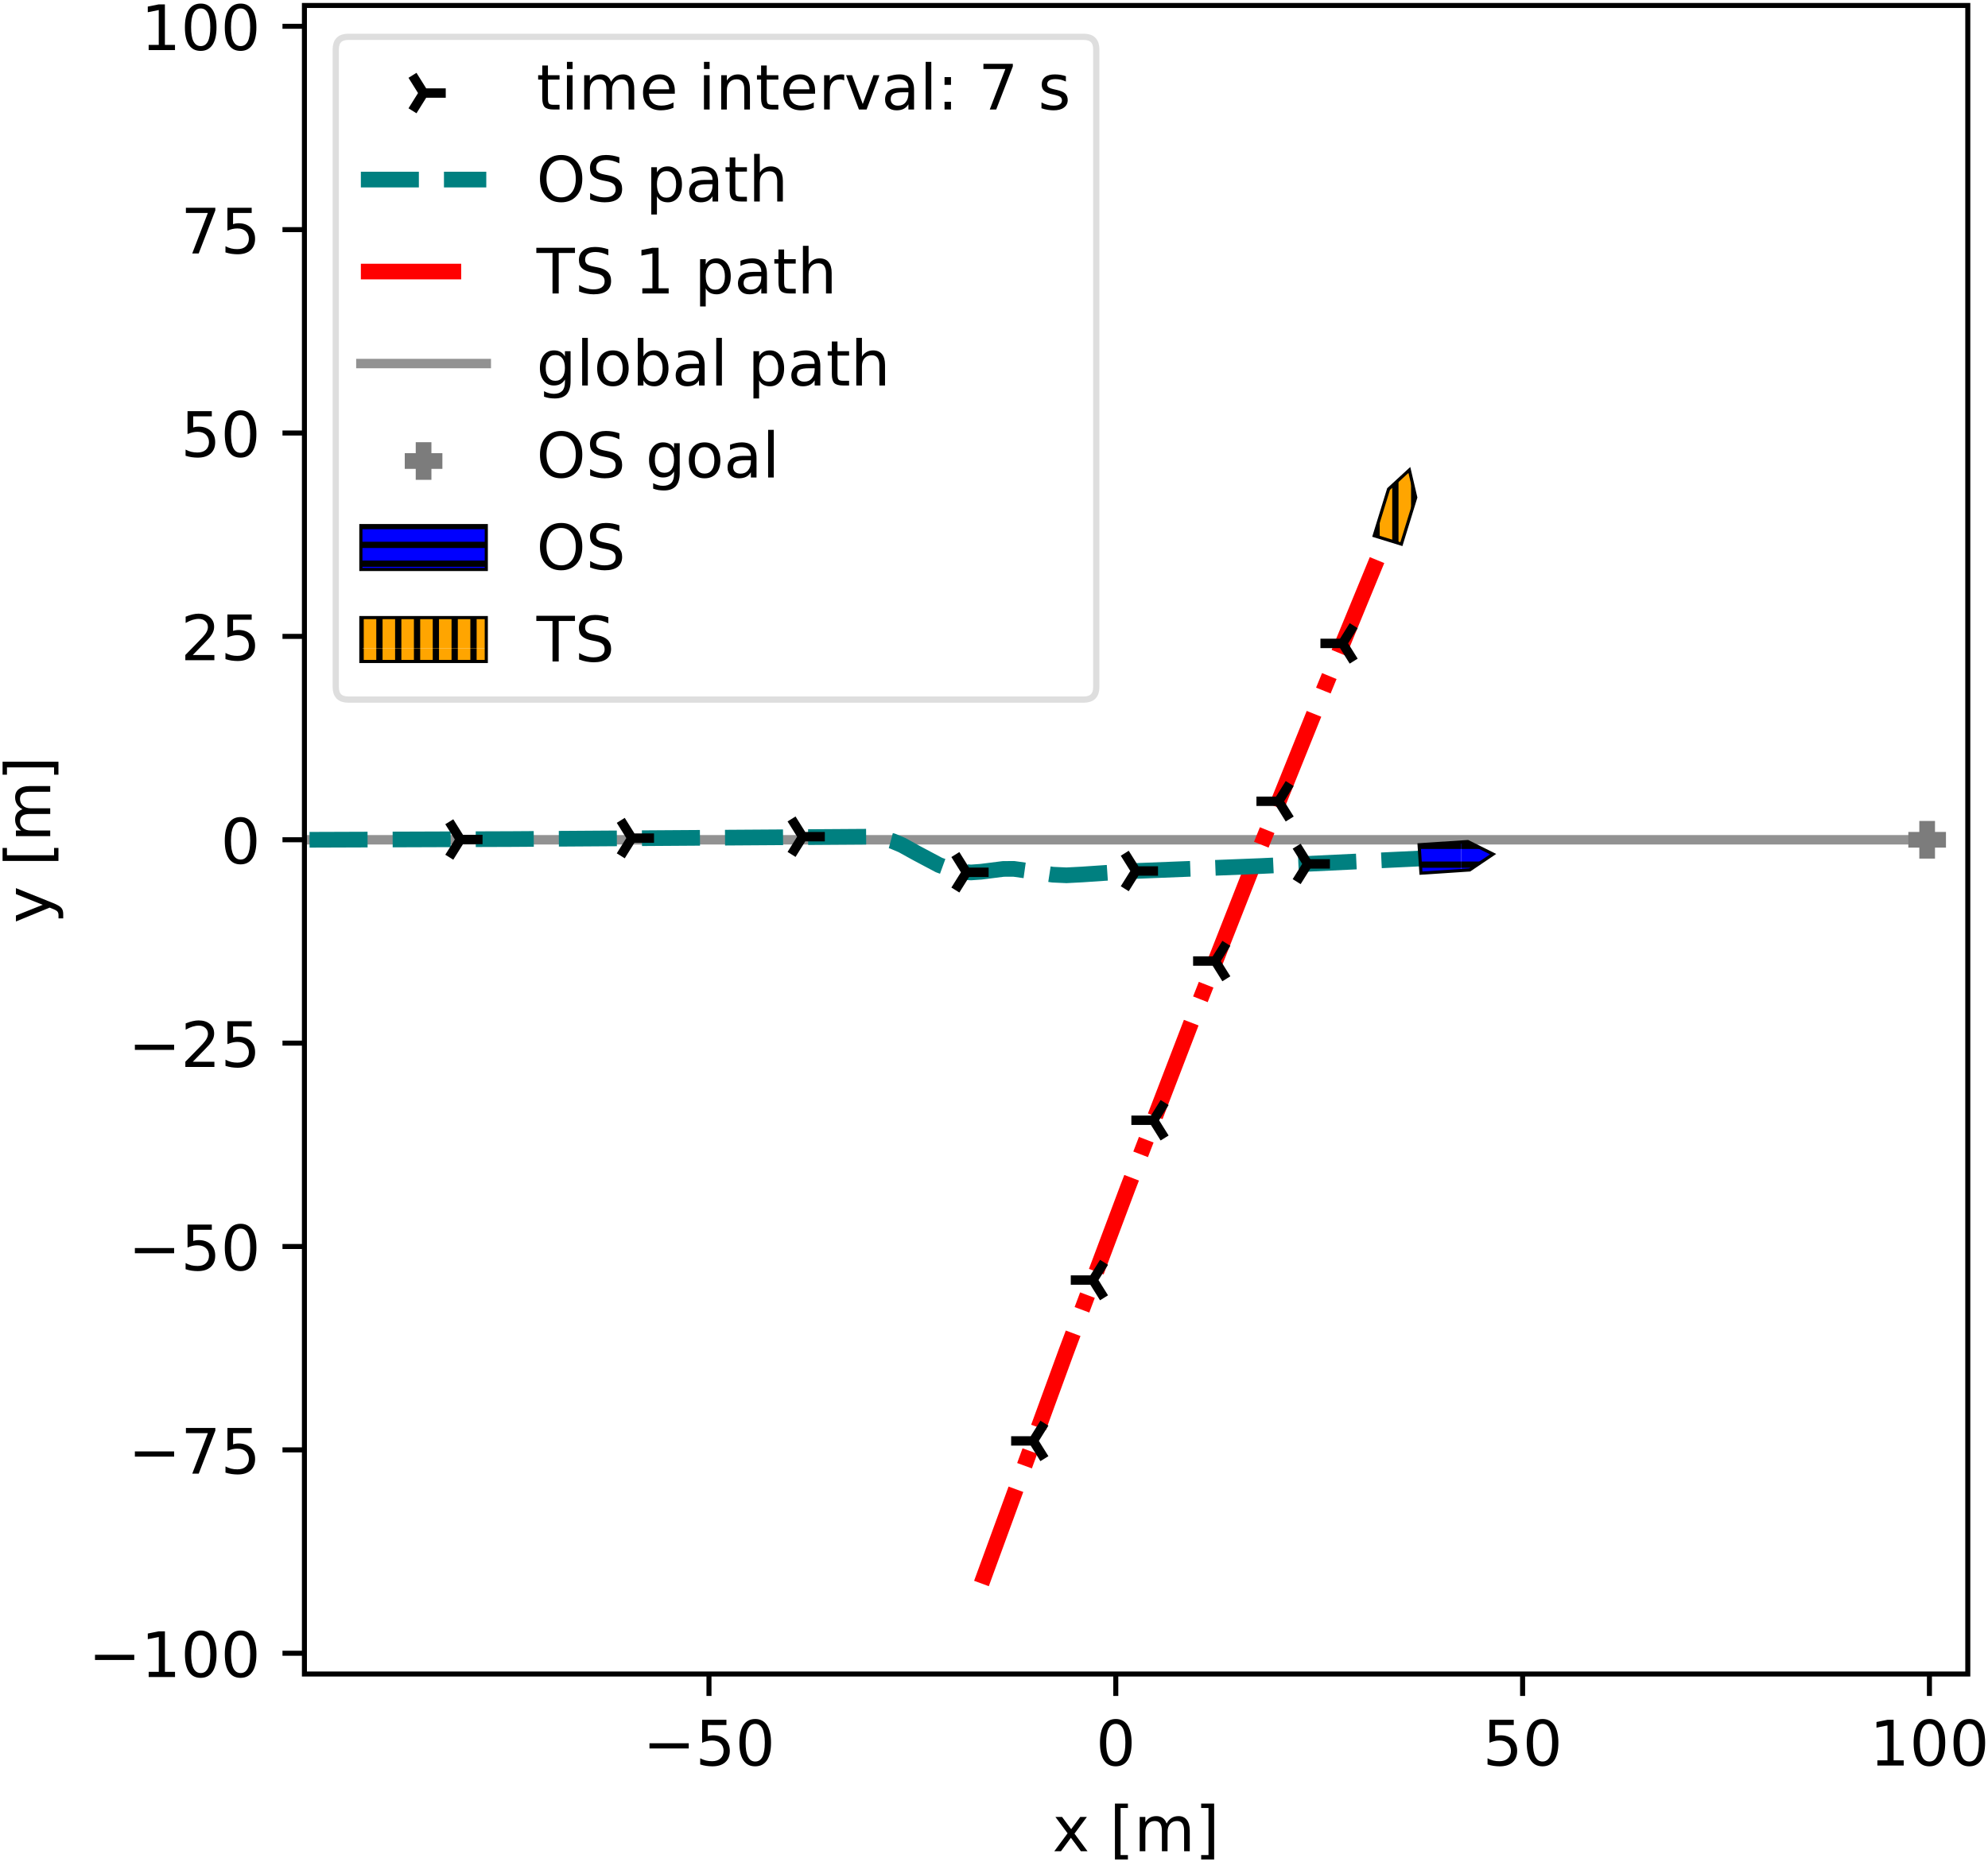 <svg xmlns="http://www.w3.org/2000/svg" xmlns:xlink="http://www.w3.org/1999/xlink" width="317pt" height="396" viewBox="0 0 317 297"><clipPath id="a"><path transform="matrix(1 0 0 -1 -55 305)" d="M0 0h460.8v345.6H0z"/></clipPath><g clip-path="url(#a)"><path d="M-55 305h460.8V-40.6H-55z" fill="#fff"/><path d="M48.542 266.984h265.236V.872H48.542z" fill="#fff"/><clipPath id="b"><path transform="matrix(1 0 0 -1 -55 305)" d="M103.542 38.016h265.236v266.112H103.542z"/></clipPath><g clip-path="url(#b)"><path stroke-width="1.5" stroke-linecap="square" stroke-linejoin="round" fill="none" stroke="#929292" d="m49.362 133.935 257.935.001"/></g><clipPath id="c"><path transform="matrix(1 0 0 -1 -55 305)" d="M103.542 38.016h265.236v266.112H103.542z"/></clipPath><g clip-path="url(#c)"><path stroke-width="2.5" stroke-dasharray="16,4,2.5,4" stroke-linejoin="round" fill="none" stroke="red" d="m156.5 252.547.037-.101 13.442-36.768 9.823-26.166 10.302-26.813 10.288-26.162 10.752-26.713 10.517-25.565.777-1.868"/></g><clipPath id="d"><path transform="matrix(1 0 0 -1 -55 305)" d="M103.542 38.016h265.236v266.112H103.542z"/></clipPath><g clip-path="url(#d)"><path stroke-width="2.5" stroke-dasharray="9.25,4" stroke-linejoin="round" fill="none" stroke="teal" d="m49.362 133.935 32.087-.113 57.188-.38 2.142.29 1.581.426 1.485.63 2.318 1.282 3.566 1.892 1.91.695 1.655.373 1.543.116 1.596-.114 3.561-.45 1.677-.006 1.832.257 4.366.668 2.183.099 2.489-.129 7.945-.539 20.632-.813 29.199-1.383"/></g><clipPath id="e"><path transform="matrix(1 0 0 -1 -55 305)" d="M103.542 38.016h265.236v266.112H103.542z"/></clipPath><g clip-path="url(#e)"><clipPath id="f"><path transform="matrix(1 0 0 -1 73.408 133.888)" d="M-9.268-10.328h20.304v20.656H-9.268z"/></clipPath><g clip-path="url(#f)"><path d="M73.408 133.888h3.536m-3.536 0-1.767-2.828m1.767 2.828-1.767 2.828"/><path stroke-width="1.5" stroke-linejoin="round" fill="none" stroke="#000" d="M73.408 133.888h3.536m-3.536 0-1.767-2.828m1.767 2.828-1.767 2.828"/></g><clipPath id="g"><path transform="matrix(1 0 0 -1 100.751 133.666)" d="M-9.268-10.328h20.304v20.656H-9.268z"/></clipPath><g clip-path="url(#g)"><path d="M100.751 133.666h3.536m-3.536 0-1.768-2.829m1.768 2.829-1.768 2.828"/><path stroke-width="1.5" stroke-linejoin="round" fill="none" stroke="#000" d="M100.751 133.666h3.536m-3.536 0-1.768-2.829m1.768 2.829-1.768 2.828"/></g><clipPath id="h"><path transform="matrix(1 0 0 -1 127.987 133.442)" d="M-9.268-10.328h20.304v20.656H-9.268z"/></clipPath><g clip-path="url(#h)"><path d="M127.987 133.442h3.535m-3.535 0-1.768-2.829m1.768 2.829-1.768 2.828"/><path stroke-width="1.5" stroke-linejoin="round" fill="none" stroke="#000" d="M127.987 133.442h3.535m-3.535 0-1.768-2.829m1.768 2.829-1.768 2.828"/></g><clipPath id="i"><path transform="matrix(1 0 0 -1 154.107 139.12)" d="M-9.268-10.328h20.304v20.656H-9.268z"/></clipPath><g clip-path="url(#i)"><path d="M154.107 139.12h3.535m-3.535 0-1.768-2.83m1.768 2.83-1.768 2.828"/><path stroke-width="1.5" stroke-linejoin="round" fill="none" stroke="#000" d="M154.107 139.12h3.535m-3.535 0-1.768-2.83m1.768 2.83-1.768 2.828"/></g><clipPath id="j"><path transform="matrix(1 0 0 -1 181.117 138.912)" d="M-9.268-10.328h20.304v20.656H-9.268z"/></clipPath><g clip-path="url(#j)"><path d="M181.117 138.912h3.536m-3.536 0-1.768-2.829m1.768 2.829-1.768 2.828"/><path stroke-width="1.5" stroke-linejoin="round" fill="none" stroke="#000" d="M181.117 138.912h3.536m-3.536 0-1.768-2.829m1.768 2.829-1.768 2.828"/></g><clipPath id="k"><path transform="matrix(1 0 0 -1 208.529 137.781)" d="M-9.268-10.328h20.304v20.656H-9.268z"/></clipPath><g clip-path="url(#k)"><path d="M208.529 137.781h3.535m-3.535 0-1.768-2.828m1.768 2.828-1.768 2.828"/><path stroke-width="1.5" stroke-linejoin="round" fill="none" stroke="#000" d="M208.529 137.781h3.535m-3.535 0-1.768-2.828m1.768 2.828-1.768 2.828"/></g></g><clipPath id="l"><path transform="matrix(1 0 0 -1 -55 305)" d="M103.542 38.016h265.236v266.112H103.542z"/></clipPath><g clip-path="url(#l)"><clipPath id="m"><path transform="matrix(1 0 0 -1 164.77 229.808)" d="M-11.036-10.328H9.268v20.656h-20.304z"/></clipPath><g clip-path="url(#m)"><path d="M164.77 229.808h-3.536m3.536 0 1.767 2.829m-1.767-2.829 1.767-2.828"/><path stroke-width="1.5" stroke-linejoin="round" fill="none" stroke="#000" d="M164.77 229.808h-3.536m3.536 0 1.767 2.829m-1.767-2.829 1.767-2.828"/></g><clipPath id="n"><path transform="matrix(1 0 0 -1 174.277 204.154)" d="M-11.036-10.328H9.268v20.656h-20.304z"/></clipPath><g clip-path="url(#n)"><path d="M174.277 204.154h-3.535m3.535 0 1.768 2.828m-1.768-2.828 1.768-2.829"/><path stroke-width="1.5" stroke-linejoin="round" fill="none" stroke="#000" d="M174.277 204.154h-3.535m3.535 0 1.768 2.828m-1.768-2.828 1.768-2.829"/></g><clipPath id="o"><path transform="matrix(1 0 0 -1 183.94 178.667)" d="M-11.036-10.328H9.268v20.656h-20.304z"/></clipPath><g clip-path="url(#o)"><path d="M183.94 178.667h-3.536m3.536 0 1.767 2.828m-1.767-2.828 1.767-2.828"/><path stroke-width="1.5" stroke-linejoin="round" fill="none" stroke="#000" d="M183.94 178.667h-3.536m3.536 0 1.767 2.828m-1.767-2.828 1.767-2.828"/></g><clipPath id="p"><path transform="matrix(1 0 0 -1 193.783 153.276)" d="M-11.036-10.328H9.268v20.656h-20.304z"/></clipPath><g clip-path="url(#p)"><path d="M193.783 153.276h-3.536m3.536 0 1.767 2.828m-1.767-2.828 1.767-2.828"/><path stroke-width="1.5" stroke-linejoin="round" fill="none" stroke="#000" d="M193.783 153.276h-3.536m3.536 0 1.767 2.828m-1.767-2.828 1.767-2.828"/></g><clipPath id="q"><path transform="matrix(1 0 0 -1 203.885 127.793)" d="M-11.036-10.328H9.268v20.656h-20.304z"/></clipPath><g clip-path="url(#q)"><path d="M203.885 127.793h-3.536m3.536 0 1.768 2.828m-1.768-2.828 1.768-2.829"/><path stroke-width="1.5" stroke-linejoin="round" fill="none" stroke="#000" d="M203.885 127.793h-3.536m3.536 0 1.768 2.828m-1.768-2.828 1.768-2.829"/></g><clipPath id="r"><path transform="matrix(1 0 0 -1 214.087 102.614)" d="M-11.036-10.328H9.268v20.656h-20.304z"/></clipPath><g clip-path="url(#r)"><path d="M214.087 102.614h-3.536m3.536 0 1.767 2.829m-1.767-2.829 1.767-2.828"/><path stroke-width="1.5" stroke-linejoin="round" fill="none" stroke="#000" d="M214.087 102.614h-3.536m3.536 0 1.767 2.829m-1.767-2.829 1.767-2.828"/></g></g><clipPath id="s"><path transform="matrix(1 0 0 -1 -55 305)" d="M103.542 38.016h265.236v266.112H103.542z"/></clipPath><g clip-path="url(#s)"><path d="M304.297 133.936h6m-3 3v-6" fill="#7c7c7c"/><path stroke-width="2.5" stroke-linejoin="round" fill="none" stroke="#7c7c7c" d="M304.297 133.936h6m-3 3v-6"/></g><clipPath id="t"><path transform="matrix(1 0 0 -1 -55 305)" d="M103.542 38.016h265.236v266.112H103.542z"/></clipPath><g clip-path="url(#t)"><clipPath id="u"><path transform="matrix(1 0 0 -1 -55 305)" d="m281.284 170.275.298-4.532 7.767.51 3.735 2.52-4.032 2.01z"/></clipPath><g clip-path="url(#u)"><path d="M161 175.4h72v-72h-72zM161 173.9h72m-72-3h72m-72-3h72m-72-3h72m-72-3h72m-72-3h72m-72-3h72m-72-3h72m-72-3h72m-72-3h72m-72-3h72m-72-3h72m-72-3h72m-72-3h72m-72-3h72m-72-3h72m-72-3h72m-72-3h72m-72-3h72m-72-3h72m-72-3h72m-72-3h72m-72-3h72m-72-3h72" fill="#00f"/><path stroke-miterlimit="10" fill="none" stroke="#000" d="M161 173.9h72m-72-3h72m-72-3h72m-72-3h72m-72-3h72m-72-3h72m-72-3h72m-72-3h72m-72-3h72m-72-3h72m-72-3h72m-72-3h72m-72-3h72m-72-3h72m-72-3h72m-72-3h72m-72-3h72m-72-3h72m-72-3h72m-72-3h72m-72-3h72m-72-3h72m-72-3h72m-72-3h72"/><path d="M233 175.4h72v-72h-72zM233 173.9h72m-72-3h72m-72-3h72m-72-3h72m-72-3h72m-72-3h72m-72-3h72m-72-3h72m-72-3h72m-72-3h72m-72-3h72m-72-3h72m-72-3h72m-72-3h72m-72-3h72m-72-3h72m-72-3h72m-72-3h72m-72-3h72m-72-3h72m-72-3h72m-72-3h72m-72-3h72m-72-3h72" fill="#00f"/><path stroke-miterlimit="10" fill="none" stroke="#000" d="M233 173.9h72m-72-3h72m-72-3h72m-72-3h72m-72-3h72m-72-3h72m-72-3h72m-72-3h72m-72-3h72m-72-3h72m-72-3h72m-72-3h72m-72-3h72m-72-3h72m-72-3h72m-72-3h72m-72-3h72m-72-3h72m-72-3h72m-72-3h72m-72-3h72m-72-3h72m-72-3h72m-72-3h72"/></g><path stroke-width=".5" stroke-miterlimit="10" fill="none" stroke="#000" d="m226.284 134.725.298 4.532 7.767-.51 3.735-2.52-4.032-2.01z"/></g><clipPath id="v"><path transform="matrix(1 0 0 -1 -55 305)" d="M103.542 38.016h265.236v266.112H103.542z"/></clipPath><g clip-path="url(#v)"><clipPath id="w"><path transform="matrix(1 0 0 -1 -55 305)" d="m274.121 219.559 4.34-1.339 2.294 7.438-1.022 4.389-3.317-3.05z"/></clipPath><g clip-path="url(#w)"><path d="M161 103.4h72v-72h-72zM162.5 103.4v-72m3 72v-72m3 72v-72m3 72v-72m3 72v-72m3 72v-72m3 72v-72m3 72v-72m3 72v-72m3 72v-72m3 72v-72m3 72v-72m3 72v-72m3 72v-72m3 72v-72m3 72v-72m3 72v-72m3 72v-72m3 72v-72m3 72v-72m3 72v-72m3 72v-72m3 72v-72m3 72v-72" fill="orange"/><path stroke-miterlimit="10" fill="none" stroke="#000" d="M162.5 103.4v-72m3 72v-72m3 72v-72m3 72v-72m3 72v-72m3 72v-72m3 72v-72m3 72v-72m3 72v-72m3 72v-72m3 72v-72m3 72v-72m3 72v-72m3 72v-72m3 72v-72m3 72v-72m3 72v-72m3 72v-72m3 72v-72m3 72v-72m3 72v-72m3 72v-72m3 72v-72m3 72v-72"/></g><path stroke-width=".5" stroke-miterlimit="10" fill="none" stroke="#000" d="m219.121 85.441 4.34 1.339 2.294-7.438-1.022-4.389-3.317 3.05z"/></g><path stroke-width=".8" stroke-linejoin="round" fill="none" stroke="#000" d="M113.051 266.984v3.5"/><symbol id="x"><path transform="matrix(.001 0 0 .001 -.077 .013)" d="M108 729h387v-83H198V467c14 5 29 9 43 11s29 4 43 4c81 0 145-23 193-67 48-45 72-105 72-181 0-79-25-140-74-183S357-13 269-13c-31 0-62 3-94 7-32 5-64 12-98 23v99c29-16 59-28 91-36 31-8 64-11 99-11 56 0 101 14 134 44 32 30 49 70 49 121 0 50-17 90-49 120-33 30-78 45-134 45-26 0-53-3-79-9s-53-15-80-27v366z"/></symbol><symbol id="y"><path transform="matrix(.001 0 0 .001 -.066 .013)" d="M318 664c-51 0-89-25-115-75s-38-125-38-225 12-175 38-225 64-75 115-75 89 25 115 75c25 50 38 125 38 225s-13 175-38 225c-26 50-64 75-115 75zm0 78c81 0 143-33 187-97 43-65 65-159 65-281 0-123-22-217-65-281-44-64-106-96-188-96S173 19 130 83 66 241 66 364c0 122 21 216 64 281 43 64 106 97 188 97z"/></symbol><use xlink:href="#x" transform="matrix(10 0 0 -10 111.653 281.708)"/><use xlink:href="#y" transform="matrix(10 0 0 -10 117.903 281.708)"/><clipPath id="z"><path transform="matrix(.01 0 0 -.01 102.504 281.578)" d="M-1021-463h2815v1696h-2815z"/></clipPath><g clip-path="url(#z)"><path d="M103.564 278.028h6.26v.83h-6.26v-.83z"/></g><path stroke-width=".8" stroke-linejoin="round" fill="none" stroke="#000" d="M177.92 266.984v3.5"/><use xlink:href="#y" transform="matrix(10 0 0 -10 175.4 281.708)"/><path stroke-width=".8" stroke-linejoin="round" fill="none" stroke="#000" d="M242.79 266.984v3.5"/><use xlink:href="#x" transform="matrix(10 0 0 -10 237.2 281.708)"/><use xlink:href="#y" transform="matrix(10 0 0 -10 243.45 281.708)"/><path stroke-width=".8" stroke-linejoin="round" fill="none" stroke="#000" d="M307.66 266.984v3.5"/><symbol id="A"><path transform="translate(-.11) scale(.001)" d="M124 83h161v556l-175-35v90l174 35h99V83h161V0H124v83z"/></symbol><use xlink:href="#A" transform="matrix(10 0 0 -10 299.22 281.578)"/><use xlink:href="#y" transform="matrix(10 0 0 -10 305.14 281.708)"/><use xlink:href="#y" transform="matrix(10 0 0 -10 311.5 281.708)"/><symbol id="B"><path transform="translate(-.029) scale(.001)" d="M549 547 351 281 559 0H453L294 215 135 0H29l212 286L47 547h106l145-195 145 195h106z"/></symbol><symbol id="D"><path transform="matrix(.001 0 0 .001 -.086 .131)" d="M86 760h207v-70H176V-61h117v-70H86v891z"/></symbol><symbol id="E"><path transform="translate(-.091) scale(.001)" d="M520 442c22 40 49 69 80 89 31 19 68 29 111 29 56 0 100-20 131-60s47-97 47-170V0h-90v327c0 52-10 91-28 117-19 25-47 38-85 38-47 0-84-16-111-47s-40-73-40-126V0h-90v327c0 52-10 91-28 117-19 25-48 38-86 38-46 0-83-16-110-47s-40-73-40-126V0H91v547h90v-85c20 33 45 58 74 74 28 16 62 24 102 24s73-10 101-30 48-50 62-88z"/></symbol><symbol id="F"><path transform="matrix(.001 0 0 .001 -.097 .131)" d="M304 760v-891H97v70h117v751H97v70h207z"/></symbol><use xlink:href="#B" transform="matrix(10 0 0 -10 168.114 295.25)"/><use xlink:href="#C" transform="matrix(10 0 0 -10 173.744 295.25)"/><use xlink:href="#D" transform="matrix(10 0 0 -10 177.784 296.56)"/><use xlink:href="#E" transform="matrix(10 0 0 -10 181.734 295.25)"/><use xlink:href="#F" transform="matrix(10 0 0 -10 191.534 296.56)"/><path stroke-width=".8" stroke-linejoin="round" fill="none" stroke="#000" d="M48.542 263.67h-3.5"/><use xlink:href="#A" transform="matrix(10 0 0 -10 23.568 267.467)"/><use xlink:href="#y" transform="matrix(10 0 0 -10 29.488 267.597)"/><use xlink:href="#y" transform="matrix(10 0 0 -10 35.848 267.597)"/><clipPath id="G"><path transform="matrix(.01 0 0 -.01 14.089 267.467)" d="M-1021-463h2815v1696h-2815z"/></clipPath><g clip-path="url(#G)"><path d="M15.149 263.917h6.26v.83h-6.26v-.83z"/></g><path stroke-width=".8" stroke-linejoin="round" fill="none" stroke="#000" d="M48.542 231.235h-3.5"/><symbol id="H"><path transform="translate(-.082) scale(.001)" d="M82 729h469v-42L286 0H183l249 646H82v83z"/></symbol><use xlink:href="#H" transform="matrix(10 0 0 -10 29.647 235.032)"/><use xlink:href="#x" transform="matrix(10 0 0 -10 35.957 235.162)"/><clipPath id="I"><path transform="matrix(.01 0 0 -.01 20.448 235.032)" d="M-1021-463h2815v1696h-2815z"/></clipPath><g clip-path="url(#I)"><path d="M21.508 231.482h6.26v.83h-6.26v-.83z"/></g><path stroke-width=".8" stroke-linejoin="round" fill="none" stroke="#000" d="M48.542 198.8h-3.5"/><use xlink:href="#x" transform="matrix(10 0 0 -10 29.597 202.727)"/><use xlink:href="#y" transform="matrix(10 0 0 -10 35.847 202.727)"/><clipPath id="J"><path transform="matrix(.01 0 0 -.01 20.448 202.597)" d="M-1021-463h2815v1696h-2815z"/></clipPath><g clip-path="url(#J)"><path d="M21.508 199.047h6.26v.83h-6.26v-.83z"/></g><path stroke-width=".8" stroke-linejoin="round" fill="none" stroke="#000" d="M48.542 166.366h-3.5"/><symbol id="K"><path transform="translate(-.073) scale(.001)" d="M192 83h344V0H73v83c37 38 88 90 153 156 64 65 105 107 122 126 32 35 54 65 66 90 12 24 19 49 19 73 0 38-14 70-41 94s-62 37-106 37c-31 0-64-6-98-16-34-11-71-27-110-49v100c40 16 77 28 111 36s66 12 95 12c75 0 135-19 180-57s68-88 68-151c0-30-6-59-17-85-11-27-31-59-61-95-8-10-34-37-78-82S271 164 192 83z"/></symbol><use xlink:href="#K" transform="matrix(10 0 0 -10 29.557 170.163)"/><use xlink:href="#x" transform="matrix(10 0 0 -10 35.957 170.293)"/><clipPath id="L"><path transform="matrix(.01 0 0 -.01 20.448 170.163)" d="M-1021-463h2815v1696h-2815z"/></clipPath><g clip-path="url(#L)"><path d="M21.508 166.613h6.26v.83h-6.26v-.83z"/></g><path stroke-width=".8" stroke-linejoin="round" fill="none" stroke="#000" d="M48.542 133.931h-3.5"/><use xlink:href="#y" transform="matrix(10 0 0 -10 35.843 137.858)"/><path stroke-width=".8" stroke-linejoin="round" fill="none" stroke="#000" d="M48.542 101.496h-3.5"/><use xlink:href="#K" transform="matrix(10 0 0 -10 29.553 105.293)"/><use xlink:href="#x" transform="matrix(10 0 0 -10 35.953 105.423)"/><path stroke-width=".8" stroke-linejoin="round" fill="none" stroke="#000" d="M48.542 69.062h-3.5"/><use xlink:href="#x" transform="matrix(10 0 0 -10 29.593 72.989)"/><use xlink:href="#y" transform="matrix(10 0 0 -10 35.843 72.989)"/><path stroke-width=".8" stroke-linejoin="round" fill="none" stroke="#000" d="M48.542 36.627h-3.5"/><use xlink:href="#H" transform="matrix(10 0 0 -10 29.643 40.424)"/><use xlink:href="#x" transform="matrix(10 0 0 -10 35.953 40.554)"/><path stroke-width=".8" stroke-linejoin="round" fill="none" stroke="#000" d="M48.542 4.192h-3.5"/><use xlink:href="#A" transform="matrix(10 0 0 -10 23.564 7.99)"/><use xlink:href="#y" transform="matrix(10 0 0 -10 29.484 8.12)"/><use xlink:href="#y" transform="matrix(10 0 0 -10 35.844 8.12)"/><symbol id="M"><path transform="matrix(.001 0 0 .001 -.03 .207)" d="M322-50c-26-64-51-107-75-127s-56-30-96-30H79v75h53c24 0 43 6 57 18s29 39 46 83l16 40L30 547h95l171-428 171 428h95L322-50z"/></symbol><use xlink:href="#M" transform="matrix(0 -10 -10 0 10.08 146.964)"/><use xlink:href="#C" transform="matrix(0 -10 -10 0 8.01 141.344)"/><use xlink:href="#D" transform="matrix(0 -10 -10 0 9.32 137.304)"/><use xlink:href="#E" transform="matrix(0 -10 -10 0 8.01 133.354)"/><use xlink:href="#F" transform="matrix(0 -10 -10 0 9.32 123.554)"/><path stroke-width=".8" stroke-linecap="square" stroke-miterlimit="10" fill="none" stroke="#000" d="M48.542 266.984V.872M313.778 266.984V.872M48.542 266.984h265.236M48.542.872h265.236"/><path d="M55.542 111.575h117.266c1.333 0 2-.667 2-2V7.872c0-1.333-.667-2-2-2H55.542c-1.333 0-2 .667-2 2v101.703c0 1.333.667 2 2 2z" fill="#fff" fill-opacity=".8"/><path stroke-miterlimit="10" fill="none" stroke="#d5d6d5" stroke-opacity=".8" d="M55.542 111.575h117.266c1.333 0 2-.667 2-2V7.872c0-1.333-.667-2-2-2H55.542c-1.333 0-2 .667-2 2v101.703c0 1.333.667 2 2 2z"/><path d="M67.542 14.84h3.535m-3.535 0-1.768-2.828m1.768 2.829-1.768 2.828"/><path stroke-width="1.5" stroke-linejoin="round" fill="none" stroke="#000" d="M67.542 14.84h3.535m-3.535 0-1.768-2.828m1.768 2.829-1.768 2.828"/><symbol id="N"><path transform="translate(-.027) scale(.001)" d="M183 702V547h185v-70H183V180c0-45 6-74 18-86 12-13 37-19 75-19h92V0h-92c-70 0-118 13-144 39s-39 73-39 141v297H27v70h66v155h90z"/></symbol><symbol id="O"><path transform="translate(-.094) scale(.001)" d="M94 547h90V0H94v547zm0 213h90V646H94v114z"/></symbol><symbol id="P"><path transform="matrix(.001 0 0 .001 -.055 .013)" d="M562 296v-44H149c4-62 22-110 56-142 33-32 79-48 139-48 34 0 68 4 100 12s65 21 97 39V28c-32-14-65-25-99-31s-69-10-103-10c-88 0-157 25-208 75S55 181 55 268c0 89 24 160 72 213 48 52 114 79 196 79 74 0 132-24 175-71 42-48 64-112 64-193zm-90 26c-1 49-15 88-41 118-27 29-63 44-107 44-50 0-90-15-120-43s-48-68-52-119h320z"/></symbol><symbol id="Q"><path transform="translate(-.091) scale(.001)" d="M549 330V0h-90v327c0 52-11 90-31 116s-50 39-90 39c-49 0-87-16-115-47s-42-73-42-126V0H91v547h90v-85c21 32 46 57 76 73 29 16 63 25 101 25 62 0 110-20 142-59s49-96 49-171z"/></symbol><symbol id="R"><path transform="translate(-.091) scale(.001)" d="M411 463c-10 6-21 10-33 13-12 2-25 4-39 4-51 0-90-17-117-50-28-33-41-80-41-142V0H91v547h90v-85c18 33 43 58 73 74s67 24 111 24c6 0 13-1 21-1 7-1 15-2 25-4v-92z"/></symbol><symbol id="S"><path transform="translate(-.03) scale(.001)" d="M30 547h95L296 88l171 459h95L357 0H235L30 547z"/></symbol><symbol id="T"><path transform="matrix(.001 0 0 .001 -.06 .013)" d="M343 275c-73 0-123-9-151-25-28-17-42-45-42-85 0-32 10-58 31-76 21-19 50-28 86-28 50 0 90 17 120 53 30 35 45 82 45 141v20h-89zm179 37V0h-90v83c-21-34-47-58-77-73s-68-23-112-23c-56 0-101 15-134 46s-49 73-49 126c0 61 20 107 62 139 41 31 102 47 184 47h126v9c0 41-14 73-41 96-27 22-65 34-114 34-32 0-62-4-92-12s-58-19-85-33v83c32 12 64 22 95 28s61 10 91 10c79 0 138-21 177-62s59-103 59-186z"/></symbol><symbol id="U"><path transform="translate(-.094) scale(.001)" d="M94 760h90V0H94v760z"/></symbol><symbol id="V"><path transform="translate(-.117) scale(.001)" d="M117 124h103V0H117v124zm0 393h103V393H117v124z"/></symbol><symbol id="W"><path transform="matrix(.001 0 0 .001 -.054 .013)" d="M443 531v-85c-26 12-52 22-79 29-28 6-56 10-85 10-45 0-79-7-101-21s-33-34-33-61c0-21 8-37 24-49s48-24 96-34l31-7c64-14 109-34 136-58 26-25 40-60 40-104 0-51-20-91-60-120-40-30-96-44-166-44-30 0-60 3-92 8S89 8 54 20v93c33-18 66-31 98-39 32-9 64-13 96-13 42 0 75 7 98 21 22 14 34 35 34 62 0 24-9 43-25 56s-52 26-108 38l-31 7c-56 12-97 30-121 54-25 24-37 57-37 100 0 51 18 91 54 119s88 42 156 42c33 0 64-3 94-8 29-5 56-12 81-21z"/></symbol><use xlink:href="#N" transform="matrix(10 0 0 -10 85.812 17.466)"/><use xlink:href="#O" transform="matrix(10 0 0 -10 90.402 17.466)"/><use xlink:href="#E" transform="matrix(10 0 0 -10 93.152 17.466)"/><use xlink:href="#P" transform="matrix(10 0 0 -10 102.532 17.596)"/><use xlink:href="#C" transform="matrix(10 0 0 -10 108.132 17.466)"/><use xlink:href="#O" transform="matrix(10 0 0 -10 112.252 17.466)"/><use xlink:href="#Q" transform="matrix(10 0 0 -10 115.002 17.466)"/><use xlink:href="#N" transform="matrix(10 0 0 -10 120.702 17.466)"/><use xlink:href="#P" transform="matrix(10 0 0 -10 124.902 17.596)"/><use xlink:href="#R" transform="matrix(10 0 0 -10 131.412 17.466)"/><use xlink:href="#S" transform="matrix(10 0 0 -10 134.912 17.466)"/><use xlink:href="#T" transform="matrix(10 0 0 -10 141.132 17.596)"/><use xlink:href="#U" transform="matrix(10 0 0 -10 147.602 17.466)"/><use xlink:href="#V" transform="matrix(10 0 0 -10 150.612 17.466)"/><use xlink:href="#C" transform="matrix(10 0 0 -10 152.812 17.466)"/><use xlink:href="#H" transform="matrix(10 0 0 -10 156.812 17.466)"/><use xlink:href="#C" transform="matrix(10 0 0 -10 162.352 17.466)"/><use xlink:href="#W" transform="matrix(10 0 0 -10 166.072 17.596)"/><path stroke-width="2.5" stroke-dasharray="9.25,4" stroke-linejoin="round" fill="none" stroke="teal" d="M57.542 28.638h20"/><symbol id="X"><path transform="matrix(.001 0 0 .001 -.056 .013)" d="M394 662c-72 0-129-27-171-80-42-54-63-126-63-218s21-165 63-218c42-54 99-80 171-80 71 0 128 26 170 80 42 53 63 126 63 218s-21 164-63 218c-42 53-99 80-170 80zm0 80c102 0 183-35 245-103 61-68 92-160 92-275 0-116-31-207-92-275C577 21 496-13 394-13 291-13 209 21 148 89c-62 68-92 159-92 275 0 115 30 207 92 275 61 68 143 103 246 103z"/></symbol><symbol id="Y"><path transform="matrix(.001 0 0 .001 -.066 .013)" d="M535 705v-96c-38 18-73 31-106 40-34 8-66 13-96 13-54 0-96-11-125-31-29-21-43-51-43-89 0-32 9-57 29-73 19-17 56-30 110-40l60-12c73-14 127-39 162-74 35-36 53-83 53-142 0-71-24-124-71-160-48-36-117-54-208-54-35 0-72 4-111 11S110 16 69 32v102c40-23 79-40 117-51 38-12 76-17 114-17 56 0 99 11 130 33 30 22 46 53 46 95 0 36-11 64-33 84s-58 35-108 45l-60 12c-74 14-127 37-160 69-33 31-49 74-49 130 0 64 22 115 68 152 45 37 108 56 188 56 34 0 68-3 104-9 35-6 71-16 109-28z"/></symbol><symbol id="Z"><path transform="matrix(.001 0 0 .001 -.091 .207)" d="M181 82v-289H91v754h90v-83c18 32 42 56 71 72s64 24 104 24c66 0 120-27 162-79 41-53 62-122 62-208s-21-156-62-208c-42-52-96-78-162-78-40 0-75 8-104 23s-53 39-71 72zm306 191c0 66-14 117-41 155-28 38-65 57-112 57-48 0-85-19-112-57-28-38-41-89-41-155s13-118 41-156c27-38 64-56 112-56 47 0 84 18 112 56 27 38 41 90 41 156z"/></symbol><symbol id="aa"><path transform="translate(-.091) scale(.001)" d="M549 330V0h-90v327c0 52-11 90-31 116s-50 39-90 39c-49 0-87-16-115-47s-42-73-42-126V0H91v760h90V462c21 32 46 57 76 73 29 16 63 25 101 25 62 0 110-20 142-59s49-96 49-171z"/></symbol><use xlink:href="#X" transform="matrix(10 0 0 -10 86.102 32.268)"/><use xlink:href="#Y" transform="matrix(10 0 0 -10 94.072 32.268)"/><use xlink:href="#C" transform="matrix(10 0 0 -10 99.762 32.138)"/><use xlink:href="#Z" transform="matrix(10 0 0 -10 103.852 34.208)"/><use xlink:href="#T" transform="matrix(10 0 0 -10 109.892 32.268)"/><use xlink:href="#N" transform="matrix(10 0 0 -10 115.692 32.138)"/><use xlink:href="#aa" transform="matrix(10 0 0 -10 120.252 32.138)"/><path stroke-width="2.5" stroke-dasharray="16,4,2.5,4" stroke-linejoin="round" fill="none" stroke="red" d="M57.542 43.31h20"/><symbol id="ab"><path transform="translate(.002) scale(.001)" d="M-2 729h616v-83H355V0h-99v646H-2v83z"/></symbol><use xlink:href="#ab" transform="matrix(10 0 0 -10 85.522 46.81)"/><use xlink:href="#Y" transform="matrix(10 0 0 -10 92.312 46.94)"/><use xlink:href="#C" transform="matrix(10 0 0 -10 98.002 46.81)"/><use xlink:href="#A" transform="matrix(10 0 0 -10 102.282 46.81)"/><use xlink:href="#C" transform="matrix(10 0 0 -10 107.542 46.81)"/><use xlink:href="#Z" transform="matrix(10 0 0 -10 111.632 48.88)"/><use xlink:href="#T" transform="matrix(10 0 0 -10 117.672 46.94)"/><use xlink:href="#N" transform="matrix(10 0 0 -10 123.472 46.81)"/><use xlink:href="#aa" transform="matrix(10 0 0 -10 128.032 46.81)"/><path stroke-width="1.5" stroke-linecap="square" stroke-linejoin="round" fill="none" stroke="#929292" d="M57.542 57.981h20"/><symbol id="ac"><path transform="matrix(.001 0 0 .001 -.055 .207)" d="M454 280c0 64-14 115-40 151-27 36-65 54-113 54s-86-18-113-54-40-87-40-151c0-65 13-115 40-151s65-54 113-54 86 18 113 54c26 36 40 86 40 151zm90-212c0-92-21-161-62-207-42-45-105-68-190-68-32 0-61 3-89 7-28 5-56 12-82 22v87c26-14 52-24 78-31s52-11 79-11c58 0 102 16 132 46 29 31 44 77 44 139v44c-19-32-43-56-72-72S319 0 279 0c-68 0-122 25-163 76S55 195 55 280c0 84 20 152 61 203s95 77 163 77c40 0 74-8 103-24s53-40 72-72v83h90V68z"/></symbol><symbol id="ad"><path transform="matrix(.001 0 0 .001 -.055 .013)" d="M306 484c-48 0-86-19-114-57s-42-89-42-154c0-66 13-117 41-155s66-56 115-56c48 0 86 18 114 56s42 89 42 155c0 64-14 116-42 154s-66 57-114 57zm0 76c78 0 139-26 184-76 44-51 67-121 67-211s-23-160-67-210c-45-51-106-76-184-76-79 0-141 25-185 76-44 50-66 120-66 210s22 160 66 211c44 50 106 76 185 76z"/></symbol><symbol id="ae"><path transform="matrix(.001 0 0 .001 -.091 .013)" d="M487 273c0 66-14 117-41 155-28 38-65 57-112 57-48 0-85-19-112-57-28-38-41-89-41-155s13-118 41-156c27-38 64-56 112-56 47 0 84 18 112 56 27 38 41 90 41 156zM181 464c18 32 42 56 71 72s64 24 104 24c66 0 120-27 162-79 41-53 62-122 62-208s-21-156-62-208c-42-52-96-78-162-78-40 0-75 8-104 23s-53 39-71 72V0H91v760h90V464z"/></symbol><use xlink:href="#ac" transform="matrix(10 0 0 -10 86.092 63.551)"/><use xlink:href="#U" transform="matrix(10 0 0 -10 92.832 61.481)"/><use xlink:href="#ad" transform="matrix(10 0 0 -10 95.222 61.611)"/><use xlink:href="#ae" transform="matrix(10 0 0 -10 101.702 61.611)"/><use xlink:href="#T" transform="matrix(10 0 0 -10 107.742 61.611)"/><use xlink:href="#U" transform="matrix(10 0 0 -10 114.212 61.481)"/><use xlink:href="#C" transform="matrix(10 0 0 -10 116.052 61.481)"/><use xlink:href="#Z" transform="matrix(10 0 0 -10 120.142 63.551)"/><use xlink:href="#T" transform="matrix(10 0 0 -10 126.182 61.611)"/><use xlink:href="#N" transform="matrix(10 0 0 -10 131.982 61.481)"/><use xlink:href="#aa" transform="matrix(10 0 0 -10 136.542 61.481)"/><path d="M64.542 73.528h6m-3 3v-6" fill="#7c7c7c"/><path stroke-width="2.5" stroke-linejoin="round" fill="none" stroke="#7c7c7c" d="M64.542 73.528h6m-3 3v-6"/><use xlink:href="#X" transform="matrix(10 0 0 -10 86.102 76.283)"/><use xlink:href="#Y" transform="matrix(10 0 0 -10 94.072 76.283)"/><use xlink:href="#C" transform="matrix(10 0 0 -10 99.762 76.153)"/><use xlink:href="#ac" transform="matrix(10 0 0 -10 103.492 78.223)"/><use xlink:href="#ad" transform="matrix(10 0 0 -10 109.842 76.283)"/><use xlink:href="#T" transform="matrix(10 0 0 -10 116.012 76.283)"/><use xlink:href="#U" transform="matrix(10 0 0 -10 122.482 76.153)"/><clipPath id="af"><path transform="matrix(1 0 0 -1 -55 305)" d="M112.542 214.175h20v7h-20z"/></clipPath><g clip-path="url(#af)"><path d="M17 103.4h72v-72H17zM17 101.9h72m-72-3h72m-72-3h72m-72-3h72m-72-3h72m-72-3h72m-72-3h72m-72-3h72m-72-3h72m-72-3h72m-72-3h72m-72-3h72m-72-3h72m-72-3h72m-72-3h72m-72-3h72m-72-3h72m-72-3h72m-72-3h72m-72-3h72m-72-3h72m-72-3h72m-72-3h72m-72-3h72" fill="#00f"/><path stroke-miterlimit="10" fill="none" stroke="#000" d="M17 101.9h72m-72-3h72m-72-3h72m-72-3h72m-72-3h72m-72-3h72m-72-3h72m-72-3h72m-72-3h72m-72-3h72m-72-3h72m-72-3h72m-72-3h72m-72-3h72m-72-3h72m-72-3h72m-72-3h72m-72-3h72m-72-3h72m-72-3h72m-72-3h72m-72-3h72m-72-3h72m-72-3h72"/></g><path stroke-width=".5" stroke-miterlimit="10" fill="none" stroke="#000" d="M57.542 90.825h20v-7h-20z"/><use xlink:href="#X" transform="matrix(10 0 0 -10 86.102 90.955)"/><use xlink:href="#Y" transform="matrix(10 0 0 -10 94.072 90.955)"/><clipPath id="ag"><path transform="matrix(1 0 0 -1 -55 305)" d="M112.542 199.503h20v7h-20z"/></clipPath><g clip-path="url(#ag)"><path d="M17 175.4h72v-72H17zM18.5 175.4v-72m3 72v-72m3 72v-72m3 72v-72m3 72v-72m3 72v-72m3 72v-72m3 72v-72m3 72v-72m3 72v-72m3 72v-72m3 72v-72m3 72v-72m3 72v-72m3 72v-72m3 72v-72m3 72v-72m3 72v-72m3 72v-72m3 72v-72m3 72v-72m3 72v-72m3 72v-72m3 72v-72" fill="orange"/><path stroke-miterlimit="10" fill="none" stroke="#000" d="M18.5 175.4v-72m3 72v-72m3 72v-72m3 72v-72m3 72v-72m3 72v-72m3 72v-72m3 72v-72m3 72v-72m3 72v-72m3 72v-72m3 72v-72m3 72v-72m3 72v-72m3 72v-72m3 72v-72m3 72v-72m3 72v-72m3 72v-72m3 72v-72m3 72v-72m3 72v-72m3 72v-72m3 72v-72"/><path d="M17 103.4h72v-72H17zM18.5 103.4v-72m3 72v-72m3 72v-72m3 72v-72m3 72v-72m3 72v-72m3 72v-72m3 72v-72m3 72v-72m3 72v-72m3 72v-72m3 72v-72m3 72v-72m3 72v-72m3 72v-72m3 72v-72m3 72v-72m3 72v-72m3 72v-72m3 72v-72m3 72v-72m3 72v-72m3 72v-72m3 72v-72" fill="orange"/><path stroke-miterlimit="10" fill="none" stroke="#000" d="M18.5 103.4v-72m3 72v-72m3 72v-72m3 72v-72m3 72v-72m3 72v-72m3 72v-72m3 72v-72m3 72v-72m3 72v-72m3 72v-72m3 72v-72m3 72v-72m3 72v-72m3 72v-72m3 72v-72m3 72v-72m3 72v-72m3 72v-72m3 72v-72m3 72v-72m3 72v-72m3 72v-72m3 72v-72"/></g><path stroke-width=".5" stroke-miterlimit="10" fill="none" stroke="#000" d="M57.542 105.497h20v-7h-20z"/><use xlink:href="#ab" transform="matrix(10 0 0 -10 85.522 105.497)"/><use xlink:href="#Y" transform="matrix(10 0 0 -10 92.312 105.627)"/></g></svg>